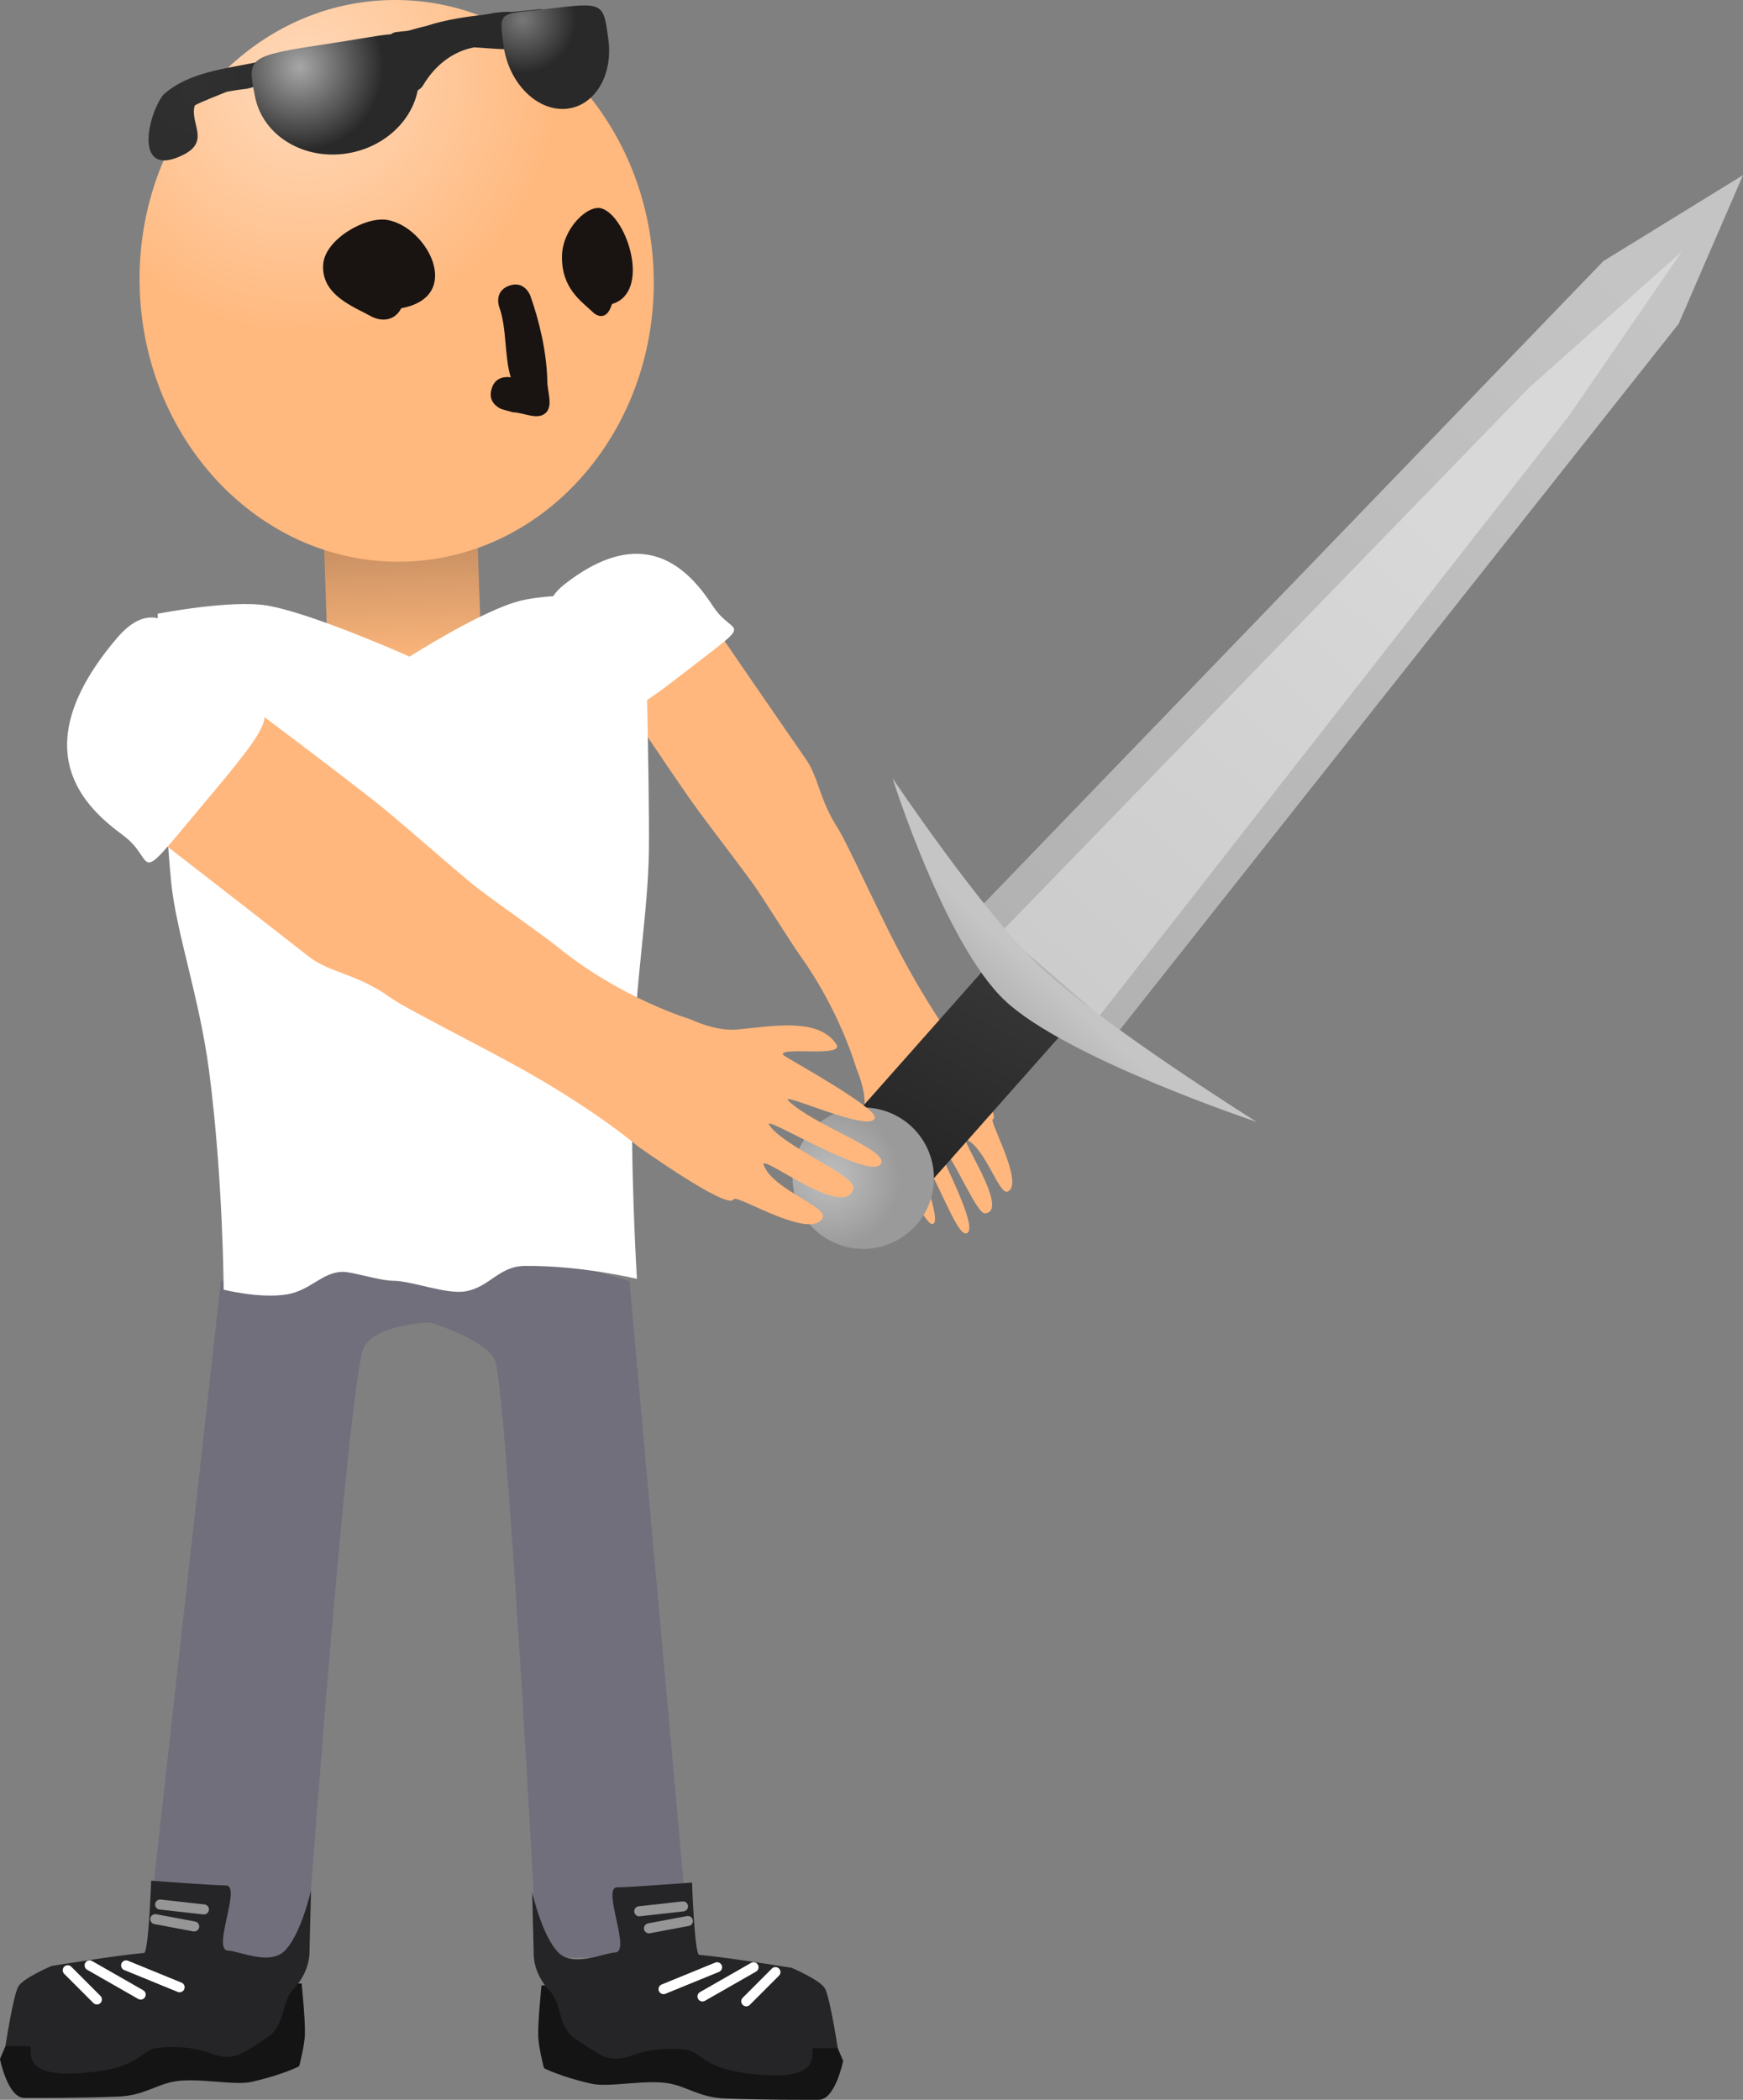 <svg version="1.1" xmlns="http://www.w3.org/2000/svg" xmlns:xlink="http://www.w3.org/1999/xlink" width="86.89" height="104.64" viewBox="0,0,86.89,104.64"><rect x="0" y="0" width="86.89" height="104.64" fill="#808080" stroke="none"/><defs><linearGradient x1="238.83" y1="156.107" x2="239.066" y2="162.954" gradientUnits="userSpaceOnUse" id="color-1"><stop offset="0" stop-color="#c28b5f"/><stop offset="1" stop-color="#ffb87d"/></linearGradient><radialGradient cx="234.015" cy="133.607" r="13.118" gradientUnits="userSpaceOnUse" id="color-2"><stop offset="0" stop-color="#ffd9ba"/><stop offset="1" stop-color="#ffb87d"/></radialGradient><radialGradient cx="228.555" cy="134.135" r="10.071" gradientUnits="userSpaceOnUse" id="color-3"><stop offset="0" stop-color="#303030"/><stop offset="1" stop-color="#292929"/></radialGradient><radialGradient cx="244.927" cy="130.68" r="2.651" gradientUnits="userSpaceOnUse" id="color-4"><stop offset="0" stop-color="#787878"/><stop offset="1" stop-color="#292929"/></radialGradient><radialGradient cx="233.813" cy="133.032" r="4.173" gradientUnits="userSpaceOnUse" id="color-5"><stop offset="0" stop-color="#a7a7a7"/><stop offset="1" stop-color="#292929"/></radialGradient><linearGradient x1="263.73" y1="188.716" x2="269.253" y2="178.107" gradientUnits="userSpaceOnUse" id="color-6"><stop offset="0" stop-color="#242424"/><stop offset="1" stop-color="#373737"/></linearGradient><radialGradient cx="260.221" cy="188.373" r="3.523" gradientUnits="userSpaceOnUse" id="color-7"><stop offset="0" stop-color="#bfbfbf"/><stop offset="1" stop-color="#9a9a9a"/></radialGradient><linearGradient x1="270.936" y1="178.276" x2="301.08" y2="144.278" gradientUnits="userSpaceOnUse" id="color-8"><stop offset="0" stop-color="#b2b2b2"/><stop offset="1" stop-color="#c4c4c4"/></linearGradient><linearGradient x1="271.404" y1="178.29" x2="291.134" y2="156.038" gradientUnits="userSpaceOnUse" id="color-9"><stop offset="0" stop-color="#cccccc"/><stop offset="1" stop-color="#d8d8d8"/></linearGradient><linearGradient x1="268.963" y1="179.896" x2="270.614" y2="178.099" gradientUnits="userSpaceOnUse" id="color-10"><stop offset="0" stop-color="#b5b5b5"/><stop offset="1" stop-color="#c5c5c5"/></linearGradient></defs><g transform="translate(-218.873,-129.686)"><g data-paper-data="{&quot;isPaintingLayer&quot;:true}" fill-rule="nonzero" stroke-linejoin="miter" stroke-miterlimit="10" stroke-dasharray="" stroke-dashoffset="0" style="mix-blend-mode: normal"><g stroke-linecap="butt"><path d="M235.24,163.086l-0.236,-6.847l7.652,-0.264l0.236,6.847z" fill="url(#color-1)" stroke="#000000" stroke-width="0"/><path d="M251.455,143.241c0.267,7.726 -5.251,14.188 -12.325,14.432c-7.074,0.244 -13.024,-5.821 -13.291,-13.548c-0.267,-7.726 5.251,-14.188 12.325,-14.432c7.074,-0.244 13.024,5.821 13.291,13.548z" fill="url(#color-2)" stroke="none" stroke-width="0"/><path d="M238.88,145.045c-0.507,0.932 -1.451,0.434 -1.451,0.434c-0.954,-0.525 -2.546,-1.089 -2.446,-2.613c0.082,-1.246 2.107,-2.414 3.206,-2.219c1.994,0.354 3.818,3.821 0.692,4.398z" fill="#191412" stroke="none" stroke-width="0.5"/><path d="M243.376,149.079c0.131,-0.473 0.466,-0.587 0.716,-0.601c0.079,-0.008 0.161,-0.004 0.242,0.013c-0.325,-1.071 -0.192,-2.474 -0.576,-3.508c0,0 -0.283,-0.775 0.492,-1.058c0.775,-0.283 1.058,0.492 1.058,0.492c0.464,1.293 0.829,2.892 0.849,4.29c0.008,0.524 0.301,1.221 -0.092,1.568c-0.407,0.36 -1.086,-0.031 -1.63,-0.046l-0.485,-0.134c-0.101,-0.028 -0.191,-0.073 -0.271,-0.132c-0.207,-0.141 -0.435,-0.41 -0.304,-0.884z" fill="#191412" stroke="none" stroke-width="0.5"/><path d="M249.382,144.837c-0.305,0.998 -0.909,0.446 -0.909,0.446c-0.61,-0.581 -1.623,-1.215 -1.584,-2.86c0.032,-1.344 1.291,-2.574 1.988,-2.346c1.263,0.413 2.468,4.185 0.505,4.759z" fill="#191412" stroke="none" stroke-width="0.5"/><g><path d="M231.245,134.1c-0.17,0.018 -0.605,0.072 -1.076,0.162c-0.518,0.216 -1.124,0.437 -1.586,0.674c-0.274,0.897 0.817,1.794 -0.613,2.486c-2.439,1.181 -1.751,-2.01 -0.949,-3.021c1.252,-1.128 3.122,-1.292 4.729,-1.629c2.213,-0.464 4.366,-1.157 6.558,-1.328c0.081,-0.088 0.193,-0.147 0.321,-0.161l0.585,-0.063c0.294,-0.083 0.614,-0.169 0.949,-0.251c0.872,-0.289 1.924,-0.449 2.905,-0.557c0.48,-0.103 0.931,-0.155 1.305,-0.127c0.274,-0.025 0.528,-0.048 0.755,-0.073l0.617,-0.066c0.281,-0.03 0.533,0.173 0.563,0.454c0.027,0.25 -0.131,0.477 -0.365,0.545l-0.328,0.103c0.147,0.119 0.281,0.256 0.399,0.413l0.232,-0.123l0.307,0.58c0.033,0.058 0.054,0.124 0.062,0.195c0.03,0.281 -0.173,0.533 -0.454,0.563c-0.085,0.009 -0.168,-0.003 -0.243,-0.033l-0.51,-0.19l0.006,-0.015l-0.048,-0.003c-0.366,-0.218 -0.737,-0.38 -1.107,-0.488c-0.56,-0.011 -1.149,-0.062 -1.75,-0.101c-1.012,0.192 -1.92,0.835 -2.559,1.914c0,0 -0.262,0.44 -0.701,0.178c-0.44,-0.262 -0.178,-0.701 -0.178,-0.701c0.056,-0.094 0.114,-0.185 0.173,-0.273l-0.282,0.095c-0.038,0.014 -0.078,0.023 -0.12,0.027c-0.281,0.03 -0.533,-0.173 -0.563,-0.454c-0.015,-0.142 0.029,-0.277 0.113,-0.379c-0.245,0.005 -0.476,0.022 -0.672,0.074c-1.369,0.362 -3.48,0.51 -5.467,0.85c0.015,0.241 -0.14,0.457 -0.366,0.523l-0.595,0.187l-0.006,-0.019l-0.007,0.002z" fill="url(#color-3)" stroke="none" stroke-width="0.5"/><path d="M246.274,130.116c2.704,-0.33 2.681,-0.289 2.927,1.538c0.246,1.826 -0.725,3.375 -2.169,3.458c-1.443,0.083 -2.812,-1.33 -3.058,-3.156c-0.246,-1.826 -0.236,-1.531 2.3,-1.84z" data-paper-data="{&quot;index&quot;:null}" fill="url(#color-4)" stroke="#000000" stroke-width="0"/><path d="M239.7,132.907c0.391,1.985 -1.108,3.952 -3.349,4.393c-2.24,0.441 -4.373,-0.81 -4.764,-2.796c-0.391,-1.985 -0.443,-2.019 3.827,-2.666c4.004,-0.606 3.895,-0.917 4.286,1.068z" fill="url(#color-5)" stroke="#000000" stroke-width="0"/></g></g><g stroke="#000000" stroke-width="0" stroke-linecap="butt"><path d="M268.364,185.459c-0.21,0.071 1.599,3.251 0.738,3.609c-0.424,0.176 -1.086,-2.112 -2.019,-2.575c-0.494,-0.245 2.19,3.574 0.888,3.657c-0.447,0.028 -1.654,-3.09 -2.405,-3.623c-0.402,-0.285 2.314,4.527 1.461,4.623c-0.506,0.057 -1.438,-2.86 -2.342,-3.95c-0.441,-0.531 1.313,3.526 0.645,3.486c-0.409,-0.024 -2.334,-3.896 -2.392,-3.923c-0.323,-0.154 0.145,2.512 -0.389,2.063c-0.985,-0.828 -0.706,-2.481 -0.58,-3.97c0.074,-0.87 -0.403,-1.915 -0.403,-1.915c0,0 -0.792,-2.824 -2.796,-5.618c-0.482,-0.672 -1.897,-2.964 -2.399,-3.65c-1.188,-1.623 -2.424,-3.192 -3.128,-4.203c-1.513,-2.176 -3.364,-4.974 -3.364,-4.974l4.845,-3.256c0,0 2.71,3.955 4.318,6.269c0.655,0.942 0.646,1.965 1.602,3.461c0.428,0.67 1.846,3.786 2.802,5.648c1.592,3.101 2.891,4.813 2.891,4.813c0,0 2.47,3.878 2.026,4.027z" data-paper-data="{&quot;index&quot;:null}" fill="#ffb77d"/><path d="M247.016,158.803c4.157,-3.258 6.352,-0.502 7.412,1.109c1.06,1.611 2.235,0.44 -1.589,3.407c-3.232,2.508 -2.93,1.91 -3.991,0.299c-1.06,-1.611 -3.997,-3.118 -1.832,-4.815z" data-paper-data="{&quot;index&quot;:null}" fill="#ffffff"/></g><path d="M226.123,227.236l3.759,-33.71c0,0 6.755,-2.183 9.822,-2.183c3.629,0 10.55,2.183 10.55,2.183l3.031,33.71h-7.639c0,0 -1.327,-25.538 -2.038,-29.57c-0.201,-1.143 -3.298,-2.079 -3.298,-2.079c0,0 -3.092,0.088 -3.398,1.524c-0.936,4.391 -2.786,30.125 -2.786,30.125z" fill="#726f7c" stroke="#000000" stroke-width="0" stroke-linecap="butt"/><path d="M230.022,193.956c0,0 -0.025,-5.562 -0.73,-10.925c-0.479,-3.644 -1.644,-6.907 -1.887,-9.394c-0.456,-4.668 -0.672,-13.367 -0.672,-13.367c0,0 3.669,-0.712 5.459,-0.407c2.278,0.388 7.099,2.545 7.099,2.545c0,0 3.6,-2.296 5.498,-2.778c2.003,-0.509 6.221,-0.198 6.221,-0.198c0,0 0.249,9.214 0.21,12.657c-0.035,3.046 -0.669,6.395 -0.808,10.907c-0.143,4.651 0.212,10.42 0.212,10.42c0,0 -2.782,-0.674 -5.597,-0.645c-1.279,0.013 -1.755,1.067 -2.957,1.268c-0.96,0.16 -2.656,-0.522 -3.581,-0.526c-0.7,-0.004 -2.061,-0.46 -2.555,-0.447c-0.998,0.026 -1.585,0.921 -2.736,1.12c-1.338,0.231 -3.174,-0.23 -3.174,-0.23z" fill="#ffffff" stroke="#292e32" stroke-width="0" stroke-linecap="butt"/><g><path d="M259.693,234.326c-0.593,0 -2.644,0.014 -4.704,-0.067c-1.253,-0.049 -1.902,-0.618 -2.836,-0.761c-1.175,-0.18 -2.939,0.22 -3.788,0.029c-1.565,-0.353 -2.375,-0.778 -2.375,-0.778c0,0 -0.269,-1.025 -0.286,-1.586c-0.022,-0.755 0.164,-2.537 0.164,-2.537c0,0 5.934,-0.12 8.249,0.081c1.37,0.119 4.241,0.647 4.241,0.647c0,0 1.46,0.616 1.673,1.043c0.262,0.523 0.873,1.989 0.873,1.989c0,0 -0.386,1.94 -1.213,1.94z" data-paper-data="{&quot;index&quot;:null}" fill="#141415" stroke="#000000" stroke-width="0" stroke-linecap="butt"/><path d="M259.422,231.751c-0.248,0 0.702,1.602 -2.618,1.333c-3.136,-0.254 -2.776,-1.188 -3.881,-1.269c-2.309,-0.169 -2.588,0.595 -3.587,0.442c-0.348,-0.053 -0.513,-0.115 -1.785,-0.97c-0.875,-0.589 -0.666,-1.751 -1.265,-2.379c-0.876,-0.917 -0.808,-1.886 -0.808,-1.886l-0.076,-3.048c0,0 0.486,2.207 1.325,3.031c0.751,0.738 2.317,-0.019 2.801,-0.019c0.847,-0 -0.689,-3.268 0.121,-3.25c0.435,0.01 3.723,-0.234 3.723,-0.234c0,0 0.123,3.58 0.356,3.6c1.37,0.119 4.604,0.647 4.604,0.647c0,0 1.46,0.616 1.673,1.043c0.262,0.523 0.631,2.959 0.631,2.959c0,0 -0.386,0 -1.213,0z" data-paper-data="{&quot;index&quot;:null}" fill="#252527" stroke="#000000" stroke-width="0" stroke-linecap="butt"/><path d="M251.952,228.812l2.668,-1.091" fill="none" stroke="#ffffff" stroke-width="0.5" stroke-linecap="round"/><path d="M256.438,227.721l-2.546,1.455" fill="none" stroke="#ffffff" stroke-width="0.5" stroke-linecap="round"/><path d="M257.53,227.963l-1.455,1.455" fill="none" stroke="#ffffff" stroke-width="0.5" stroke-linecap="round"/><path d="M252.922,224.689l-2.183,0.243" fill="none" stroke="#969696" stroke-width="0.5" stroke-linecap="round"/><path d="M253.164,225.417l-1.94,0.364" fill="none" stroke="#969696" stroke-width="0.5" stroke-linecap="round"/></g><g data-paper-data="{&quot;index&quot;:null}"><path d="M218.873,232.292c0,0 0.611,-1.465 0.873,-1.989c0.214,-0.427 1.673,-1.043 1.673,-1.043c0,0 2.871,-0.528 4.241,-0.647c2.315,-0.2 8.249,-0.081 8.249,-0.081c0,0 0.187,1.782 0.164,2.537c-0.016,0.56 -0.286,1.586 -0.286,1.586c0,0 -0.81,0.425 -2.375,0.778c-0.849,0.192 -2.613,-0.209 -3.788,-0.029c-0.933,0.143 -1.583,0.712 -2.836,0.761c-2.06,0.081 -4.112,0.067 -4.704,0.067c-0.827,0 -1.213,-1.94 -1.213,-1.94z" data-paper-data="{&quot;index&quot;:null}" fill="#141415" stroke="#000000" stroke-width="0" stroke-linecap="butt"/><path d="M219.144,231.658c0,0 0.369,-2.435 0.631,-2.959c0.214,-0.427 1.673,-1.043 1.673,-1.043c0,0 3.235,-0.528 4.604,-0.647c0.233,-0.02 0.356,-3.6 0.356,-3.6c0,0 3.287,0.244 3.723,0.234c0.81,-0.018 -0.726,3.25 0.121,3.25c0.484,0 2.05,0.756 2.801,0.019c0.839,-0.824 1.325,-3.031 1.325,-3.031l-0.076,3.048c0,0 0.068,0.968 -0.808,1.886c-0.6,0.628 -0.391,1.791 -1.265,2.379c-1.272,0.856 -1.436,0.917 -1.785,0.97c-1,0.153 -1.278,-0.611 -3.587,-0.442c-1.104,0.081 -0.745,1.015 -3.881,1.269c-3.321,0.269 -2.37,-1.333 -2.618,-1.333c-0.827,0 -1.213,0 -1.213,0z" data-paper-data="{&quot;index&quot;:null}" fill="#252527" stroke="#000000" stroke-width="0" stroke-linecap="butt"/><path d="M225.159,227.628l2.668,1.091" fill="none" stroke="#ffffff" stroke-width="0.5" stroke-linecap="round"/><path d="M223.34,227.628l2.546,1.455" fill="none" stroke="#ffffff" stroke-width="0.5" stroke-linecap="round"/><path d="M223.704,229.326l-1.455,-1.455" fill="none" stroke="#ffffff" stroke-width="0.5" stroke-linecap="round"/><path d="M229.039,224.839l-2.183,-0.243" fill="none" stroke="#969696" stroke-width="0.5" stroke-linecap="round"/><path d="M226.614,225.324l1.94,0.364" fill="none" stroke="#969696" stroke-width="0.5" stroke-linecap="round"/></g><g stroke="none" stroke-width="0" stroke-linecap="butt"><path d="M264.704,189.223l-3.767,-3.337l7.342,-8.286l3.767,3.337z" fill="url(#color-6)"/><path d="M263.535,185.276c1.726,0.898 2.396,3.026 1.498,4.751c-0.898,1.726 -3.026,2.396 -4.751,1.498c-1.726,-0.898 -2.396,-3.026 -1.498,-4.751c0.898,-1.726 3.026,-2.396 4.751,-1.498z" fill="url(#color-7)"/><path d="M274.416,181.361l-6.96,-6.171l31.349,-32.494l6.958,-4.283l-3.208,7.408z" fill="url(#color-8)"/><path d="M273.682,180.31l-4.867,-4.215l26.26,-27.065l7.641,-6.812l-5.633,8.194z" fill="url(#color-9)"/><path d="M263.366,168.467c0,0 4.459,6.65 7.331,9.359c3.153,2.975 10.823,7.768 10.823,7.768c0,0 -9.497,-3.164 -12.555,-6.05c-2.992,-2.822 -5.599,-11.077 -5.599,-11.077z" fill="url(#color-10)"/></g><g stroke="#000000" stroke-width="0" stroke-linecap="butt"><path d="M250.68,186.818c0,0 -1.961,-1.698 -5.628,-3.767c-2.203,-1.242 -5.914,-3.079 -6.694,-3.638c-1.741,-1.246 -3.031,-1.222 -4.119,-2.077c-2.673,-2.1 -7.249,-5.638 -7.249,-5.638l4.821,-6.455c0,0 3.247,2.415 5.761,4.39c1.169,0.918 2.96,2.536 4.826,4.088c0.788,0.656 3.464,2.5 4.238,3.129c3.219,2.617 6.656,3.63 6.656,3.63c0,0 1.244,0.618 2.351,0.509c1.894,-0.186 4.017,-0.576 4.912,0.718c0.486,0.702 -2.801,0.116 -2.655,0.541c0.026,0.076 4.613,2.576 4.583,3.117c-0.049,0.884 -4.895,-1.386 -4.292,-0.81c1.237,1.184 4.771,2.38 4.624,3.051c-0.248,1.13 -5.903,-2.405 -5.603,-1.876c0.559,0.988 4.305,2.546 4.203,3.138c-0.298,1.725 -4.707,-1.78 -4.472,-1.129c0.444,1.229 3.226,2.077 2.941,2.64c-0.58,1.145 -4.314,-1.21 -4.434,-0.931c-0.255,0.59 -4.768,-2.631 -4.768,-2.631z" fill="#ffb77d"/><path d="M230.478,163.858c1.874,1.379 2.671,0.969 -0.958,5.289c-4.293,5.111 -2.647,3.537 -4.521,2.158c-1.874,-1.379 -5.024,-4.241 -0.316,-9.798c2.452,-2.894 3.922,0.972 5.795,2.351z" fill="#ffffff"/></g></g></g></svg>